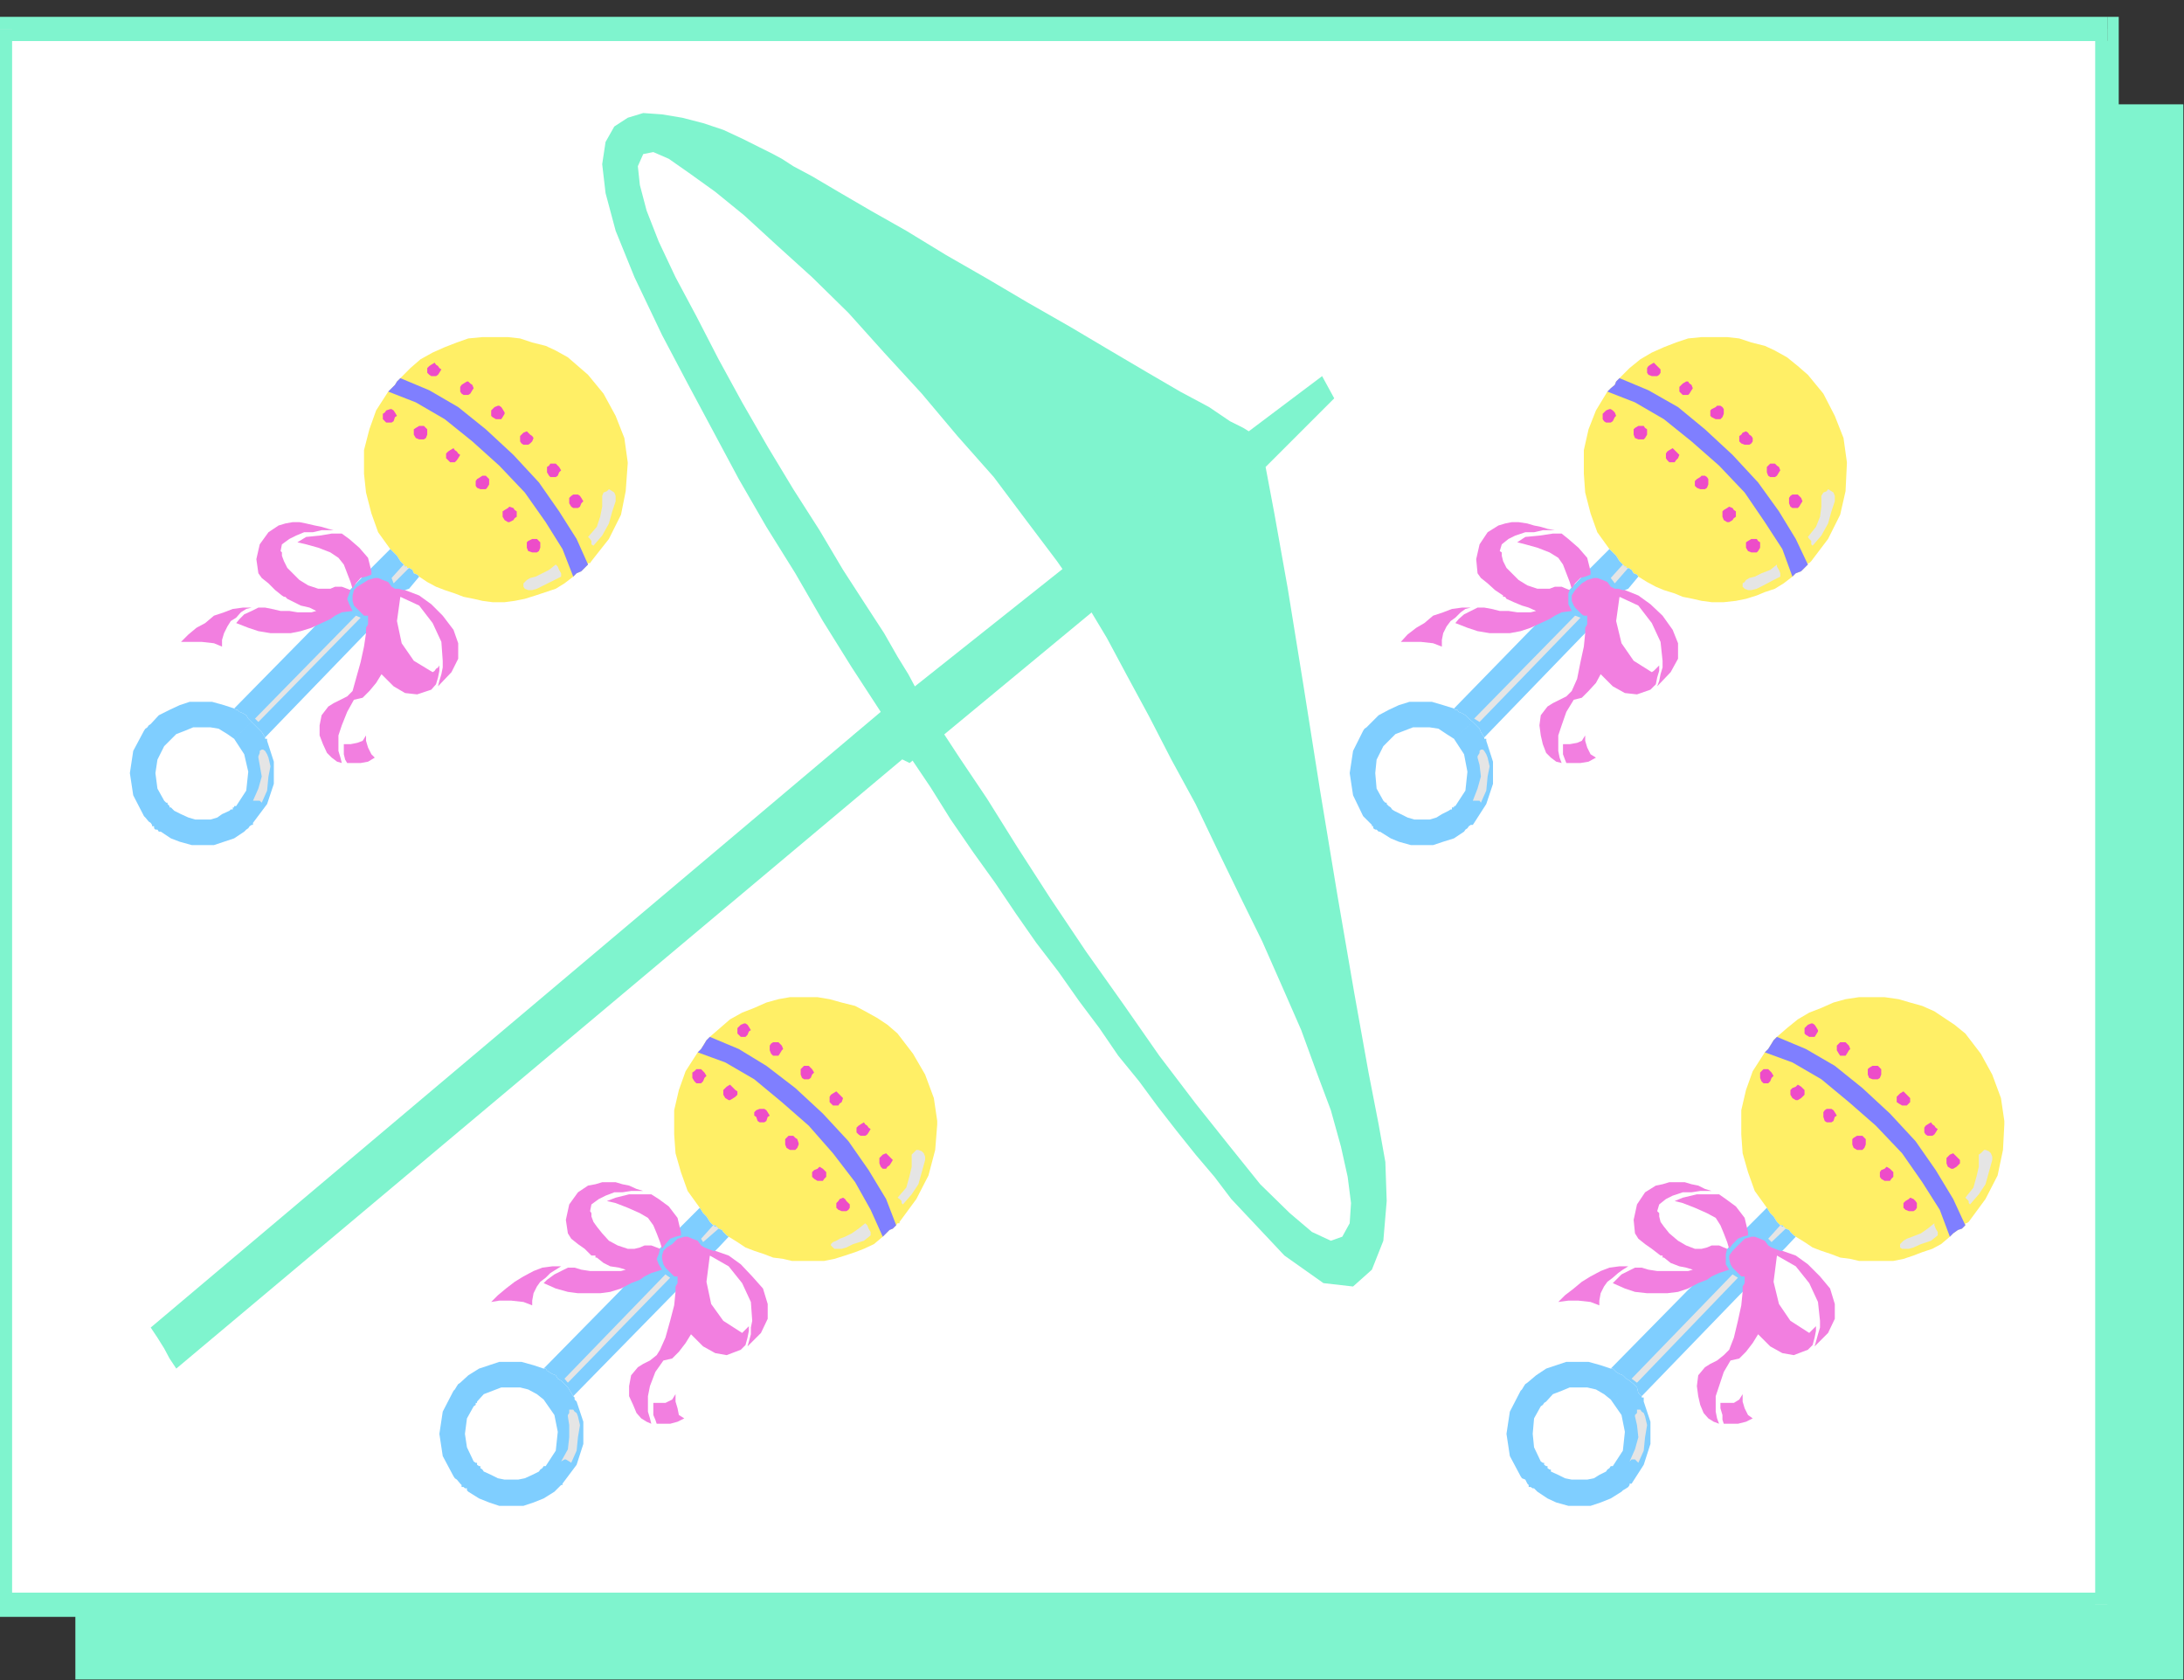 <?xml version="1.0" encoding="UTF-8" standalone="no"?>
<svg
   xmlns:ooo="http://xml.openoffice.org/svg/export"
   xmlns:dc="http://purl.org/dc/elements/1.1/"
   xmlns:cc="http://creativecommons.org/ns#"
   xmlns:rdf="http://www.w3.org/1999/02/22-rdf-syntax-ns#"
   xmlns:svg="http://www.w3.org/2000/svg"
   xmlns="http://www.w3.org/2000/svg"
   xmlns:sodipodi="http://sodipodi.sourceforge.net/DTD/sodipodi-0.dtd"
   xmlns:inkscape="http://www.inkscape.org/namespaces/inkscape"
   version="1.2"
   width="32.46mm"
   height="24.97mm"
   viewBox="0 0 3246 2497"
   preserveAspectRatio="xMidYMid"
   xml:space="preserve"
   id="svg297"
   sodipodi:docname="babyshr.svg"
   style="fill-rule:evenodd;stroke-width:28.222;stroke-linejoin:round"
   inkscape:version="0.92.5 (2060ec1f9f, 2020-04-08)"><rect x="0" y="0" width="3246" height="2497" fill="#333333" stroke="none"/><sodipodi:namedview
   pagecolor="#ffffff"
   bordercolor="#666666"
   borderopacity="1"
   objecttolerance="10"
   gridtolerance="10"
   guidetolerance="10"
   inkscape:pageopacity="0"
   inkscape:pageshadow="2"
   inkscape:window-width="664"
   inkscape:window-height="487"
   id="namedview299"
   showgrid="false"
   inkscape:zoom="0.2102413"
   inkscape:cx="61.341733"
   inkscape:cy="47.168502"
   inkscape:window-x="0"
   inkscape:window-y="0"
   inkscape:window-maximized="0"
   inkscape:current-layer="svg297" />
 <defs
   class="ClipPathGroup"
   id="defs8">
  <clipPath
   id="presentation_clip_path"
   clipPathUnits="userSpaceOnUse">
   <rect
   x="0"
   y="0"
   width="21000"
   height="29700"
   id="rect2" />
  </clipPath>
  <clipPath
   id="presentation_clip_path_shrink"
   clipPathUnits="userSpaceOnUse">
   <rect
   x="21"
   y="29"
   width="20958"
   height="29641"
   id="rect5" />
  </clipPath>
 </defs>
 <defs
   class="TextShapeIndex"
   id="defs12">
  <g
   ooo:slide="id1"
   ooo:id-list="id3"
   id="g10" />
 </defs>
 <defs
   class="EmbeddedBulletChars"
   id="defs44">
  <g
   id="bullet-char-template-57356"
   transform="matrix(4.8828125e-4,0,0,-4.8828125e-4,0,0)">
   <path
   d="M 580,1141 1163,571 580,0 -4,571 Z"
   id="path14"
   inkscape:connector-curvature="0" />
  </g>
  <g
   id="bullet-char-template-57354"
   transform="matrix(4.8828125e-4,0,0,-4.8828125e-4,0,0)">
   <path
   d="M 8,1128 H 1137 V 0 H 8 Z"
   id="path17"
   inkscape:connector-curvature="0" />
  </g>
  <g
   id="bullet-char-template-10146"
   transform="matrix(4.8828125e-4,0,0,-4.8828125e-4,0,0)">
   <path
   d="M 174,0 602,739 174,1481 1456,739 Z M 1358,739 309,1346 659,739 Z"
   id="path20"
   inkscape:connector-curvature="0" />
  </g>
  <g
   id="bullet-char-template-10132"
   transform="matrix(4.8828125e-4,0,0,-4.8828125e-4,0,0)">
   <path
   d="M 2015,739 1276,0 H 717 l 543,543 H 174 v 393 h 1086 l -543,545 h 557 z"
   id="path23"
   inkscape:connector-curvature="0" />
  </g>
  <g
   id="bullet-char-template-10007"
   transform="matrix(4.8828125e-4,0,0,-4.8828125e-4,0,0)">
   <path
   d="m 0,-2 c -7,16 -16,29 -25,39 l 381,530 c -94,256 -141,385 -141,387 0,25 13,38 40,38 9,0 21,-2 34,-5 21,4 42,12 65,25 l 27,-13 111,-251 280,301 64,-25 24,25 c 21,-10 41,-24 62,-43 C 886,937 835,863 770,784 769,783 710,716 594,584 L 774,223 c 0,-27 -21,-55 -63,-84 l 16,-20 C 717,90 699,76 672,76 641,76 570,178 457,381 L 164,-76 c -22,-34 -53,-51 -92,-51 -42,0 -63,17 -64,51 -7,9 -10,24 -10,44 0,9 1,19 2,30 z"
   id="path26"
   inkscape:connector-curvature="0" />
  </g>
  <g
   id="bullet-char-template-10004"
   transform="matrix(4.8828125e-4,0,0,-4.8828125e-4,0,0)">
   <path
   d="M 285,-33 C 182,-33 111,30 74,156 52,228 41,333 41,471 c 0,78 14,145 41,201 34,71 87,106 158,106 53,0 88,-31 106,-94 l 23,-176 c 8,-64 28,-97 59,-98 l 735,706 c 11,11 33,17 66,17 42,0 63,-15 63,-46 V 965 c 0,-36 -10,-64 -30,-84 L 442,47 C 390,-6 338,-33 285,-33 Z"
   id="path29"
   inkscape:connector-curvature="0" />
  </g>
  <g
   id="bullet-char-template-9679"
   transform="matrix(4.8828125e-4,0,0,-4.8828125e-4,0,0)">
   <path
   d="M 813,0 C 632,0 489,54 383,161 276,268 223,411 223,592 c 0,181 53,324 160,431 106,107 249,161 430,161 179,0 323,-54 432,-161 108,-107 162,-251 162,-431 0,-180 -54,-324 -162,-431 C 1136,54 992,0 813,0 Z"
   id="path32"
   inkscape:connector-curvature="0" />
  </g>
  <g
   id="bullet-char-template-8226"
   transform="matrix(4.8828125e-4,0,0,-4.8828125e-4,0,0)">
   <path
   d="m 346,457 c -73,0 -137,26 -191,78 -54,51 -81,114 -81,188 0,73 27,136 81,188 54,52 118,78 191,78 73,0 134,-26 185,-79 51,-51 77,-114 77,-187 0,-75 -25,-137 -76,-188 -50,-52 -112,-78 -186,-78 z"
   id="path35"
   inkscape:connector-curvature="0" />
  </g>
  <g
   id="bullet-char-template-8211"
   transform="matrix(4.8828125e-4,0,0,-4.8828125e-4,0,0)">
   <path
   d="M -4,459 H 1135 V 606 H -4 Z"
   id="path38"
   inkscape:connector-curvature="0" />
  </g>
  <g
   id="bullet-char-template-61548"
   transform="matrix(4.8828125e-4,0,0,-4.8828125e-4,0,0)">
   <path
   d="m 173,740 c 0,163 58,303 173,419 116,115 255,173 419,173 163,0 302,-58 418,-173 116,-116 174,-256 174,-419 0,-163 -58,-303 -174,-418 C 1067,206 928,148 765,148 601,148 462,206 346,322 231,437 173,577 173,740 Z"
   id="path41"
   inkscape:connector-curvature="0" />
  </g>
 </defs>
 <g
   id="g49"
   transform="translate(-8877,-13601)">
  <g
   id="id2"
   class="Master_Slide">
   <g
   id="bg-id2"
   class="Background" />
   <g
   id="bo-id2"
   class="BackgroundObjects" />
  </g>
 </g>
 <g
   class="SlideGroup"
   id="g295"
   transform="translate(-8877,-13601)">
  <g
   id="g293">
   <g
   id="container-id1">
    <g
   id="id1"
   class="Slide"
   clip-path="url(#presentation_clip_path)">
     <g
   class="Page"
   id="g289">
      <g
   class="Graphic"
   id="g287">
       <g
   id="id3">
        <rect
   class="BoundingBox"
   x="8877"
   y="13601"
   width="3246"
   height="2497"
   id="rect51"
   style="fill:none;stroke:none" />
        <defs
   id="defs56">
         <clipPath
   id="clip_path_1"
   clipPathUnits="userSpaceOnUse">
          <path
   d="m 8877,13601 h 3245 v 2496 H 8877 Z"
   id="path53"
   inkscape:connector-curvature="0" />
         </clipPath>
        </defs>
        <g
   clip-path="url(#clip_path_1)"
   id="g284">
         <path
   d="M 12123,16098 V 13756 H 8989 v 2342 z"
   id="path58"
   inkscape:connector-curvature="0"
   style="fill:#7ff4ce;stroke:none" />
         <path
   d="M 12009,15986 V 13644 H 8877 v 2342 z"
   id="path60"
   inkscape:connector-curvature="0"
   style="fill:#ffffff;stroke:none" />
         <path
   d="m 12009,13662 -18,-18 v 2342 h 35 v -2342 l -17,-18 17,18 v -18 h -17 z"
   id="path62"
   inkscape:connector-curvature="0"
   style="fill:#7ff4ce;stroke:none" />
         <path
   d="m 8895,13644 -18,18 h 3132 v -36 H 8877 l -18,18 18,-18 h -18 v 18 z"
   id="path64"
   inkscape:connector-curvature="0"
   style="fill:#7ff4ce;stroke:none" />
         <path
   d="m 8877,15968 18,18 v -2342 h -36 v 2342 l 18,18 -18,-18 v 18 h 18 z"
   id="path66"
   inkscape:connector-curvature="0"
   style="fill:#7ff4ce;stroke:none" />
         <path
   d="m 11991,15986 18,-18 H 8877 v 36 h 3132 l 17,-18 -17,18 h 17 v -18 z"
   id="path68"
   inkscape:connector-curvature="0"
   style="fill:#7ff4ce;stroke:none" />
         <path
   d="m 9101,15574 10,15 10,16 8,15 10,15 1088,-913 33,49 30,48 33,48 33,46 31,46 30,43 33,43 31,44 30,40 28,41 31,38 28,38 28,36 28,35 28,33 25,33 79,84 58,41 44,5 28,-25 17,-43 5,-59 -2,-58 -10,-56 -15,-77 -21,-117 -25,-145 -26,-157 -25,-158 -23,-142 -20,-112 -13,-69 102,-102 -18,-33 -109,82 -8,-5 -20,-10 -31,-21 -43,-23 -48,-28 -56,-33 -59,-35 -63,-36 -61,-36 -61,-35 -59,-36 -53,-30 -48,-28 -39,-23 -28,-15 -17,-11 -13,-7 -20,-10 -26,-13 -28,-13 -30,-10 -31,-8 -30,-5 -28,-2 -23,7 -20,13 -13,23 -5,33 5,43 15,56 28,69 41,86 38,72 38,71 38,71 41,71 43,69 41,71 43,69 43,66 z"
   id="path70"
   inkscape:connector-curvature="0"
   style="fill:#7ff4ce;stroke:none" />
         <path
   d="m 9833,13830 15,-3 23,10 30,21 39,28 43,35 48,44 53,48 54,53 53,59 56,61 53,63 54,61 48,64 46,61 41,59 33,55 30,56 33,61 33,64 36,66 33,69 33,68 33,67 30,68 28,64 23,63 21,56 15,54 10,45 5,39 -2,30 -11,20 -17,6 -28,-13 -33,-28 -44,-43 -45,-56 -51,-64 -54,-71 -53,-76 -56,-79 -53,-79 -49,-76 -45,-72 -41,-61 -36,-55 -25,-41 -15,-28 -16,-26 -20,-35 -28,-43 -33,-51 -35,-59 -39,-61 -38,-63 -38,-66 -35,-64 -33,-64 -31,-58 -25,-53 -18,-46 -10,-38 -3,-28 z"
   id="path72"
   inkscape:connector-curvature="0"
   style="fill:#ffffff;stroke:none" />
         <path
   d="m 10745,14308 -516,427 -84,-41 575,-457 z"
   id="path74"
   inkscape:connector-curvature="0"
   style="fill:#7ff4ce;stroke:none" />
         <path
   d="m 9914,15165 -18,28 -10,28 -7,30 v 31 2 0 0 3 l 2,28 8,28 10,28 18,25 5,8 5,5 5,8 5,5 h 3 l 2,2 v 0 l 3,3 5,2 2,3 5,5 3,2 13,8 12,8 13,5 15,5 13,5 15,2 13,3 h 15 v 0 h 3 v 0 0 h 15 15 l 15,-3 16,-5 15,-5 13,-5 15,-7 13,-11 5,-5 5,-5 5,-2 5,-5 2,-3 v 0 h 3 v -2 l 25,-34 18,-35 10,-38 3,-38 v -3 0 0 -2 l -5,-34 -13,-35 -18,-31 -23,-30 -15,-13 -15,-10 -18,-10 -15,-8 -20,-5 -18,-5 -18,-3 h -18 -2 v 0 0 h -3 -18 l -17,3 -18,5 -18,8 -18,7 -18,10 -15,13 -15,13 -5,5 -3,5 -5,8 z"
   id="path76"
   inkscape:connector-curvature="0"
   style="fill:#ffef66;stroke:none" />
         <path
   d="m 9711,15653 -5,-3 -3,-5 -5,-2 -5,-3 -3,-2 v 0 l -2,-3 h -3 l -15,-5 -18,-5 h -15 -18 l -15,5 -15,5 -16,10 -12,11 -3,2 -2,3 -3,5 -2,2 -16,31 -5,33 5,33 16,30 2,3 3,2 5,6 2,2 v 3 h 3 v 0 0 l 2,2 h 3 v 3 l 2,2 16,10 15,6 15,5 h 18 18 l 15,-5 15,-6 16,-10 2,-2 3,-3 2,-2 3,-3 h 2 v -2 0 0 l 21,-28 10,-31 v -33 l -10,-30 -3,-3 v -3 0 l -2,-2 -3,-5 -5,-8 -5,-5 -5,-5 -26,28 16,23 5,25 -3,28 -15,23 h -3 v 0 0 0 l -2,3 v 0 l -3,2 -2,3 -10,5 -11,5 -10,2 h -10 -10 l -10,-2 -10,-5 -11,-5 -2,-3 v 0 0 l -3,-2 v 0 -3 h -2 v 0 l -3,-2 v -3 h -2 l -3,-2 -10,-21 -3,-20 3,-23 10,-18 3,-2 v -3 h 2 v -2 l 10,-11 13,-5 13,-5 h 15 13 l 12,3 13,7 10,8 z"
   id="path78"
   inkscape:connector-curvature="0"
   style="fill:#7fceff;stroke:none" />
         <path
   d="m 9932,15467 8,-7 5,-5 15,-16 -3,-2 -5,-5 -2,-3 -5,-2 -3,-3 v 0 l -2,-2 h -3 l -5,-5 -5,-8 -5,-5 -5,-8 -28,28 -5,5 -74,77 -10,12 -115,117 v 0 h 3 l 2,3 v 0 l 3,2 5,3 5,2 3,5 5,3 5,5 5,5 5,8 3,5 v 0 l 147,-150 5,-5 z"
   id="path80"
   inkscape:connector-curvature="0"
   style="fill:#7fceff;stroke:none" />
         <path
   d="m 9932,15142 -5,5 -3,5 -5,8 -5,5 41,15 43,25 41,34 40,35 36,41 33,43 23,41 18,40 5,-5 5,-5 5,-2 5,-5 -15,-39 -26,-43 -30,-43 -38,-41 -41,-38 -43,-33 -41,-25 z"
   id="path82"
   inkscape:connector-curvature="0"
   style="fill:#7f7fff;stroke:none" />
         <path
   d="m 10023,15167 3,3 h 5 3 l 2,-3 3,-5 2,-2 -2,-5 -3,-3 -2,-2 h -3 -5 l -3,2 -2,3 v 5 2 z"
   id="path84"
   inkscape:connector-curvature="0"
   style="fill:#ed4cc9;stroke:none" />
         <path
   d="m 10069,15203 3,2 h 5 2 l 3,-2 2,-5 3,-3 -3,-5 -2,-2 -3,-3 h -2 -5 l -3,3 -2,2 v 5 3 z"
   id="path86"
   inkscape:connector-curvature="0"
   style="fill:#ed4cc9;stroke:none" />
         <path
   d="m 10123,15399 5,2 h 2 5 l 3,-2 2,-3 v -5 l -2,-2 -3,-3 -2,-3 -3,-2 -5,2 -2,3 -3,3 v 2 5 z"
   id="path88"
   inkscape:connector-curvature="0"
   style="fill:#ed4cc9;stroke:none" />
         <path
   d="m 10087,15353 5,3 h 3 5 l 2,-3 3,-3 v -5 -2 l -3,-3 -2,-2 -5,-3 -3,3 -5,2 -3,3 v 2 5 z"
   id="path90"
   inkscape:connector-curvature="0"
   style="fill:#ed4cc9;stroke:none" />
         <path
   d="m 10046,15307 5,3 h 3 5 l 3,-3 2,-5 v -2 l -2,-6 -3,-2 -3,-3 h -2 -5 l -3,3 -2,2 v 6 2 z"
   id="path92"
   inkscape:connector-curvature="0"
   style="fill:#ed4cc9;stroke:none" />
         <path
   d="m 10003,15267 3,2 h 5 2 l 3,-2 2,-6 3,-2 -3,-5 -2,-3 -3,-2 h -5 -2 l -5,2 -3,3 v 5 l 3,2 z"
   id="path94"
   inkscape:connector-curvature="0"
   style="fill:#ed4cc9;stroke:none" />
         <path
   d="m 9955,15233 5,3 h 2 l 5,-3 3,-2 3,-3 v -5 l -3,-2 -3,-3 -2,-2 -3,-3 -5,3 -2,2 -3,3 v 5 2 z"
   id="path96"
   inkscape:connector-curvature="0"
   style="fill:#ed4cc9;stroke:none" />
         <path
   d="m 9909,15208 3,3 h 5 2 l 3,-3 2,-5 3,-3 -3,-5 -2,-2 -3,-3 h -2 -5 l -3,3 -3,2 v 5 3 z"
   id="path98"
   inkscape:connector-curvature="0"
   style="fill:#ed4cc9;stroke:none" />
         <path
   d="m 9975,15139 3,3 h 5 2 l 3,-3 2,-5 3,-2 -3,-5 -2,-3 -3,-2 h -2 l -5,2 -3,3 -2,2 v 3 5 z"
   id="path100"
   inkscape:connector-curvature="0"
   style="fill:#ed4cc9;stroke:none" />
         <path
   d="m 10112,15241 3,3 h 5 3 l 2,-3 3,-2 2,-6 -2,-2 -3,-3 -2,-2 -3,-3 -5,3 -3,2 -2,3 v 2 6 z"
   id="path102"
   inkscape:connector-curvature="0"
   style="fill:#ed4cc9;stroke:none" />
         <path
   d="m 10153,15287 3,2 h 5 2 l 3,-2 2,-3 3,-5 -3,-2 -2,-3 -3,-2 -2,-3 -5,3 -3,2 -3,3 v 2 5 z"
   id="path104"
   inkscape:connector-curvature="0"
   style="fill:#ed4cc9;stroke:none" />
         <path
   d="m 10186,15335 3,3 h 5 l 2,-3 3,-2 2,-3 3,-5 -3,-3 -2,-2 -3,-3 -2,-2 -5,2 -3,3 -2,2 v 6 2 z"
   id="path106"
   inkscape:connector-curvature="0"
   style="fill:#ed4cc9;stroke:none" />
         <path
   d="m 10219,15391 13,-15 10,-15 5,-18 5,-18 v -5 l -2,-5 -3,-3 -5,-2 h -3 l -5,5 -2,2 v 5 13 l -3,13 -5,18 -13,15 3,2 3,3 v 3 z"
   id="path108"
   inkscape:connector-curvature="0"
   style="fill:#e5e5e5;stroke:none" />
         <path
   d="m 10171,15437 -10,8 -16,5 -10,5 -7,2 h -5 -6 l -2,-2 -3,-3 v -2 l 3,-3 5,-2 5,-3 8,-3 10,-5 10,-7 10,-8 3,3 2,5 3,5 z"
   id="path110"
   inkscape:connector-curvature="0"
   style="fill:#e5e5e5;stroke:none" />
         <path
   d="m 9726,15775 8,-18 2,-20 3,-18 -3,-13 -2,-5 -3,-2 -2,-3 h -3 -3 v 5 l -2,3 v 2 l 2,13 v 18 l -2,18 -10,18 5,-3 h 2 l 5,3 z"
   id="path112"
   inkscape:connector-curvature="0"
   style="fill:#e5e5e5;stroke:none" />
         <path
   d="m 9873,15500 -152,156 -5,-6 150,-155 z"
   id="path114"
   inkscape:connector-curvature="0"
   style="fill:#e5e5e5;stroke:none" />
         <path
   d="m 9922,15447 23,-20 -3,-3 v 0 h -2 l -3,-2 -18,20 z"
   id="path116"
   inkscape:connector-curvature="0"
   style="fill:#e5e5e5;stroke:none" />
         <path
   d="m 9845,15376 h -15 -18 l -20,5 -13,5 13,3 18,7 18,8 12,7 8,11 5,12 5,13 3,10 5,-7 7,-8 8,-3 8,-2 v -3 0 -2 0 l -5,-21 -13,-17 -15,-11 z"
   id="path118"
   inkscape:connector-curvature="0"
   style="fill:#f27fe0;stroke:none" />
         <path
   d="m 9680,15506 8,-6 7,-7 8,-5 8,-5 h -13 l -15,2 -13,5 -15,8 -13,8 -13,10 -12,10 -10,10 12,-2 h 18 l 18,2 13,5 v -7 l 2,-11 5,-10 z"
   id="path120"
   inkscape:connector-curvature="0"
   style="fill:#f27fe0;stroke:none" />
         <path
   d="m 9853,15717 h 10 10 l 11,-3 10,-5 -8,-5 -2,-10 -3,-10 v -11 l -5,8 -10,5 h -10 -8 v 8 10 l 3,7 z"
   id="path122"
   inkscape:connector-curvature="0"
   style="fill:#f27fe0;stroke:none" />
         <path
   d="m 9881,15521 -2,20 -6,23 -7,25 -8,18 -5,8 -10,8 -10,5 -8,5 -10,12 -3,16 v 15 l 6,13 5,12 7,8 8,5 7,3 -2,-8 -3,-10 v -8 -7 -8 l 3,-15 8,-21 12,-17 13,-3 10,-10 10,-13 8,-13 18,18 18,10 17,3 21,-8 7,-7 3,-11 2,-10 v -7 l -2,2 -3,3 -2,2 -3,3 -28,-18 -18,-25 -7,-33 5,-39 28,16 20,25 13,28 2,28 -2,10 v 10 l -3,11 -2,7 20,-20 10,-21 v -22 l -7,-23 -16,-18 -17,-18 -18,-13 -20,-7 h -3 l -8,-3 -5,-2 -5,-3 -5,-7 -8,-3 -7,-3 h -5 l -10,3 -8,8 -8,5 -5,5 -2,7 v 5 l 2,8 3,5 5,5 5,5 3,3 h 5 v 2 8 l -3,5 z"
   id="path124"
   inkscape:connector-curvature="0"
   style="fill:#f27fe0;stroke:none" />
         <path
   d="m 9858,15457 -2,8 -3,7 3,8 5,8 -16,5 -10,5 -7,5 -13,5 -15,8 -16,5 -15,2 h -15 -18 l -15,-2 -18,-5 -18,-8 5,-5 11,-8 10,-5 10,-5 h 10 l 10,3 13,2 h 13 12 11 10 l 7,-2 -10,-3 -13,-2 -10,-5 -10,-8 h -2 v -3 h -3 -3 l -10,-10 -10,-7 -10,-8 -5,-8 -3,-20 5,-23 13,-18 15,-10 11,-2 10,-3 h 10 10 l 10,3 10,2 11,5 10,3 h -8 -10 l -13,2 h -12 l -13,5 -10,5 -11,8 -2,10 2,3 v 0 2 3 l 3,8 5,7 8,10 10,11 13,7 15,5 h 10 l 8,-2 7,-3 h 10 l 8,3 z"
   id="path126"
   inkscape:connector-curvature="0"
   style="fill:#f27fe0;stroke:none" />
         <path
   d="m 9454,14183 -18,28 -10,28 -8,31 v 33 0 0 2 0 l 3,28 8,31 10,28 18,25 5,5 5,5 5,8 5,5 2,3 h 3 v 2 h 3 l 5,3 2,5 5,2 3,3 12,8 13,7 13,5 15,5 13,5 15,3 13,3 15,2 v 0 h 3 v 0 0 h 15 l 15,-2 15,-3 16,-5 15,-5 15,-5 13,-8 13,-10 5,-5 7,-3 5,-5 5,-5 v -2 h 3 v 0 l 2,-3 26,-33 18,-36 7,-35 3,-41 v 0 -2 0 0 l -5,-36 -13,-33 -18,-33 -23,-28 -15,-13 -15,-13 -18,-10 -15,-7 -20,-5 -18,-6 -18,-2 h -18 v 0 0 h -2 v 0 h -18 l -21,2 -17,6 -18,7 -18,8 -18,10 -15,13 -15,15 -5,5 -3,5 -5,5 z"
   id="path128"
   inkscape:connector-curvature="0"
   style="fill:#ffef66;stroke:none" />
         <path
   d="m 9251,14674 -5,-5 -3,-5 -5,-3 -5,-2 -3,-3 v 0 h -2 l -3,-2 -15,-5 -18,-5 h -15 -18 l -15,5 -15,7 -16,8 -12,13 -3,2 -2,3 -3,2 -2,3 -16,30 -5,33 5,33 16,31 2,2 5,6 3,2 2,3 v 2 h 3 v 0 3 l 2,2 h 3 l 2,3 h 3 l 15,10 13,5 18,5 h 15 18 l 15,-5 15,-5 15,-10 3,-3 3,-2 2,-3 3,-2 h 2 v 0 0 -3 l 21,-28 10,-30 v -33 l -10,-31 v -3 0 h -3 v -2 l -5,-8 -5,-5 -5,-5 -5,-5 -26,25 15,23 6,26 -3,28 -15,23 h -3 v 0 0 2 h -2 v 3 h -3 l -2,2 -11,5 -7,5 -10,3 h -13 -10 l -10,-3 -11,-5 -10,-5 v 0 l -2,-2 v 0 l -3,-3 v 0 0 h -2 v -2 l -3,-3 v -2 h -2 l -3,-3 -10,-18 -3,-23 3,-20 10,-20 3,-3 2,-2 v 0 l 3,-3 10,-10 13,-5 12,-5 h 13 13 l 12,2 13,8 10,7 z"
   id="path130"
   inkscape:connector-curvature="0"
   style="fill:#7fceff;stroke:none" />
         <path
   d="m 9472,14488 7,-10 6,-2 15,-18 -3,-3 -5,-2 -2,-5 -5,-3 h -3 v -2 h -3 l -2,-3 -5,-5 -5,-8 -5,-5 -5,-5 -28,28 -5,5 -72,74 -12,13 -115,117 v 0 l 3,2 h 2 v 0 l 3,3 5,2 5,3 3,5 5,5 5,5 5,5 5,5 5,8 v 0 l 145,-150 5,-5 z"
   id="path132"
   inkscape:connector-curvature="0"
   style="fill:#7fceff;stroke:none" />
         <path
   d="m 9472,14163 -5,5 -3,5 -5,5 -5,5 41,16 43,25 41,33 40,36 38,40 31,44 25,40 16,41 5,-5 7,-3 5,-5 5,-5 -17,-38 -26,-41 -30,-43 -38,-41 -41,-38 -41,-33 -43,-25 z"
   id="path134"
   inkscape:connector-curvature="0"
   style="fill:#7f7fff;stroke:none" />
         <path
   d="m 9563,14186 3,2 h 5 2 l 3,-2 3,-5 2,-3 -2,-5 -3,-2 -3,-3 h -2 l -5,3 -3,2 -2,3 v 2 5 z"
   id="path136"
   inkscape:connector-curvature="0"
   style="fill:#ed4cc9;stroke:none" />
         <path
   d="m 9609,14221 5,3 h 3 5 l 2,-3 3,-5 v -2 l -3,-5 -2,-3 -3,-2 h -2 l -5,2 -3,3 -2,2 v 3 5 z"
   id="path138"
   inkscape:connector-curvature="0"
   style="fill:#ed4cc9;stroke:none" />
         <path
   d="m 9662,14420 6,2 h 2 5 l 3,-2 2,-5 v -3 -5 l -2,-2 -3,-3 h -5 -2 l -6,3 -2,2 v 5 3 z"
   id="path140"
   inkscape:connector-curvature="0"
   style="fill:#ed4cc9;stroke:none" />
         <path
   d="m 9627,14374 5,3 h 2 l 6,-3 2,-3 3,-2 v -5 -3 l -3,-2 -2,-3 -6,-2 -2,2 -5,3 -3,2 v 5 3 z"
   id="path142"
   inkscape:connector-curvature="0"
   style="fill:#ed4cc9;stroke:none" />
         <path
   d="m 9586,14326 5,2 h 3 5 l 2,-2 3,-5 v -3 -5 l -3,-3 -2,-2 h -5 l -3,2 -5,3 -2,3 v 2 5 z"
   id="path144"
   inkscape:connector-curvature="0"
   style="fill:#ed4cc9;stroke:none" />
         <path
   d="m 9543,14285 3,3 h 5 2 l 3,-3 2,-3 3,-5 -3,-2 -2,-3 -3,-2 -2,-3 -5,3 -3,2 -3,3 v 2 5 z"
   id="path146"
   inkscape:connector-curvature="0"
   style="fill:#ed4cc9;stroke:none" />
         <path
   d="m 9495,14252 5,2 h 2 5 l 3,-2 2,-5 v -3 -5 l -2,-2 -3,-3 h -5 -2 l -5,3 -3,2 v 5 3 z"
   id="path148"
   inkscape:connector-curvature="0"
   style="fill:#ed4cc9;stroke:none" />
         <path
   d="m 9449,14227 2,2 h 6 2 l 3,-2 2,-6 3,-2 -3,-5 -2,-3 -3,-2 h -2 l -6,2 -2,3 -3,2 v 3 5 z"
   id="path150"
   inkscape:connector-curvature="0"
   style="fill:#ed4cc9;stroke:none" />
         <path
   d="m 9515,14158 3,2 h 5 2 l 3,-2 2,-3 3,-5 -3,-2 -2,-3 -3,-2 -2,-3 -5,3 -3,2 -3,3 v 2 5 z"
   id="path152"
   inkscape:connector-curvature="0"
   style="fill:#ed4cc9;stroke:none" />
         <path
   d="m 9652,14260 3,2 h 5 2 l 3,-2 3,-3 2,-5 -2,-3 -3,-2 -3,-3 -2,-2 -5,2 -3,3 -2,2 v 3 5 z"
   id="path154"
   inkscape:connector-curvature="0"
   style="fill:#ed4cc9;stroke:none" />
         <path
   d="m 9693,14308 2,2 h 6 2 l 3,-2 2,-5 3,-3 -3,-5 -2,-2 -3,-3 h -2 -6 l -2,3 -3,2 v 5 3 z"
   id="path156"
   inkscape:connector-curvature="0"
   style="fill:#ed4cc9;stroke:none" />
         <path
   d="m 9726,14354 3,2 h 5 2 l 3,-2 2,-5 3,-3 -3,-5 -2,-3 -3,-2 h -2 -5 l -3,2 -3,3 v 5 3 z"
   id="path158"
   inkscape:connector-curvature="0"
   style="fill:#ed4cc9;stroke:none" />
         <path
   d="m 9759,14412 13,-15 10,-18 5,-18 5,-15 v -8 l -2,-5 -3,-2 -5,-3 -3,3 -5,2 -2,5 v 5 11 l -3,15 -5,15 -13,15 3,3 2,3 v 5 z"
   id="path160"
   inkscape:connector-curvature="0"
   style="fill:#e5e5e5;stroke:none" />
         <path
   d="m 9711,14458 -10,5 -16,8 -10,5 -7,2 h -6 l -5,-2 -2,-3 v -2 -3 l 2,-2 3,-3 5,-3 8,-2 10,-5 10,-5 10,-8 3,3 2,5 3,5 z"
   id="path162"
   inkscape:connector-curvature="0"
   style="fill:#e5e5e5;stroke:none" />
         <path
   d="m 9266,14794 8,-18 2,-21 3,-15 -3,-13 -2,-5 -3,-5 -3,-2 h -2 l -3,2 v 3 l -2,5 v 2 l 2,11 3,17 -5,18 -8,18 h 3 5 2 z"
   id="path164"
   inkscape:connector-curvature="0"
   style="fill:#e5e5e5;stroke:none" />
         <path
   d="m 9413,14519 -152,155 -5,-5 150,-153 z"
   id="path166"
   inkscape:connector-curvature="0"
   style="fill:#e5e5e5;stroke:none" />
         <path
   d="m 9462,14468 23,-23 h -3 v -2 h -3 l -2,-3 -18,20 z"
   id="path168"
   inkscape:connector-curvature="0"
   style="fill:#e5e5e5;stroke:none" />
         <path
   d="m 9385,14394 h -15 l -18,3 -20,2 -13,8 13,3 18,5 18,7 12,8 8,10 5,13 5,13 3,10 5,-8 7,-8 8,-2 8,-3 v -2 0 0 -3 l -5,-20 -13,-15 -15,-13 z"
   id="path170"
   inkscape:connector-curvature="0"
   style="fill:#f27fe0;stroke:none" />
         <path
   d="m 9220,14524 8,-5 7,-8 8,-5 8,-2 h -13 l -15,2 -13,5 -15,5 -13,11 -13,7 -12,10 -11,11 h 13 18 l 18,2 12,5 v -10 l 3,-10 5,-10 z"
   id="path172"
   inkscape:connector-curvature="0"
   style="fill:#f27fe0;stroke:none" />
         <path
   d="m 9393,14735 h 10 10 l 11,-2 10,-6 -5,-5 -5,-10 -3,-10 v -8 l -5,8 -8,3 -10,2 h -10 v 5 10 l 2,8 z"
   id="path174"
   inkscape:connector-curvature="0"
   style="fill:#f27fe0;stroke:none" />
         <path
   d="m 9421,14542 -3,20 -5,23 -7,25 -5,18 -8,8 -10,5 -10,5 -8,5 -10,13 -3,15 v 15 l 5,13 6,13 7,7 8,6 7,2 -2,-8 -3,-10 v -7 -5 -11 l 5,-15 8,-20 10,-18 13,-3 10,-10 10,-12 8,-13 18,18 17,10 18,2 21,-7 7,-8 3,-10 2,-10 v -8 l -2,3 -3,2 -2,3 -3,2 -28,-17 -18,-26 -7,-33 5,-36 28,13 20,26 13,28 2,28 v 10 l -2,10 -3,10 -2,8 20,-21 10,-20 v -23 l -7,-20 -16,-21 -17,-17 -18,-13 -21,-8 h -2 l -8,-2 h -5 l -5,-3 -5,-7 -8,-3 -7,-3 h -5 l -10,3 -8,5 -8,5 -5,5 -2,8 v 8 l 2,7 3,3 5,5 5,5 2,2 h 6 v 5 8 l -3,5 z"
   id="path176"
   inkscape:connector-curvature="0"
   style="fill:#f27fe0;stroke:none" />
         <path
   d="m 9398,14478 -2,5 -3,8 3,8 5,10 -16,2 -10,5 -7,5 -13,6 -15,7 -16,5 -15,3 h -15 -15 l -18,-3 -15,-5 -18,-7 5,-6 7,-7 11,-5 10,-5 h 10 l 10,2 13,3 h 13 l 12,2 h 10 11 l 7,-2 -10,-5 -13,-3 -10,-5 -10,-5 -3,-3 v 0 h -2 l -3,-2 -10,-8 -10,-10 -10,-8 -5,-7 -3,-21 5,-22 13,-18 15,-10 10,-3 11,-2 h 10 l 10,2 13,3 10,2 10,3 8,2 h -8 -10 l -13,3 h -13 l -12,5 -10,5 -11,8 -2,10 2,2 v 0 3 2 l 3,8 5,10 8,8 10,10 13,8 15,5 h 10 8 l 7,-3 h 10 l 8,3 z"
   id="path178"
   inkscape:connector-curvature="0"
   style="fill:#f27fe0;stroke:none" />
         <path
   d="m 11500,15165 -18,28 -10,28 -7,30 v 31 2 0 0 3 l 2,28 8,28 10,28 18,25 5,8 5,5 5,8 5,5 h 3 l 2,2 v 0 l 3,3 5,2 2,3 5,5 3,2 13,8 12,8 13,5 15,5 13,5 15,2 13,3 h 15 v 0 h 3 v 0 0 h 15 18 l 15,-3 15,-5 13,-5 15,-5 13,-7 13,-11 5,-5 7,-5 6,-2 5,-5 v -3 h 2 v 0 l 3,-2 25,-34 18,-35 8,-38 2,-38 v -3 0 0 -2 l -5,-34 -13,-35 -17,-31 -23,-30 -16,-13 -15,-10 -15,-10 -18,-8 -18,-5 -17,-5 -21,-3 h -18 v 0 0 h -2 v 0 h -18 l -20,3 -18,5 -18,8 -18,7 -17,10 -16,13 -15,13 -5,5 -3,5 -5,8 z"
   id="path180"
   inkscape:connector-curvature="0"
   style="fill:#ffef66;stroke:none" />
         <path
   d="m 11299,15653 -5,-3 -5,-5 -5,-2 -5,-3 -2,-2 v 0 l -3,-3 h -3 l -15,-5 -18,-5 h -15 -18 l -15,5 -15,5 -15,10 -13,11 -3,2 -2,3 -3,5 -2,2 -16,31 -5,33 5,33 16,30 2,3 5,2 3,6 2,2 v 3 h 3 v 0 0 l 3,2 h 2 l 3,3 2,2 15,10 13,6 18,5 h 15 18 l 15,-5 15,-6 16,-10 2,-2 5,-3 3,-2 2,-3 v 0 -2 0 h 3 l 18,-28 10,-31 v -33 l -10,-30 v -3 -3 h -3 v -2 l -5,-5 -2,-8 -5,-5 -6,-5 -28,28 16,23 5,25 -3,28 -15,23 h -3 v 0 0 0 l -2,3 v 0 l -3,2 -2,3 -10,5 -8,5 -10,2 h -13 -10 l -10,-2 -10,-5 -11,-5 v -3 h -2 v 0 l -3,-2 v 0 -3 0 h -2 l -3,-2 v -3 h -2 l -3,-2 -10,-21 -2,-20 2,-23 10,-18 3,-2 2,-3 v 0 l 3,-2 10,-11 13,-5 12,-5 h 13 13 l 13,3 12,7 10,8 z"
   id="path182"
   inkscape:connector-curvature="0"
   style="fill:#7fceff;stroke:none" />
         <path
   d="m 11518,15467 8,-7 5,-5 15,-16 -3,-2 -5,-5 -2,-3 -5,-2 -3,-3 v 0 l -2,-2 h -3 l -5,-5 -5,-8 -5,-5 -5,-8 -28,28 -5,5 -71,77 -13,12 -115,117 v 0 h 3 l 3,3 v 0 l 2,2 5,3 5,2 5,5 5,3 6,5 5,5 2,8 5,5 v 0 l 145,-150 5,-5 z"
   id="path184"
   inkscape:connector-curvature="0"
   style="fill:#7fceff;stroke:none" />
         <path
   d="m 11518,15142 -5,5 -3,5 -5,8 -5,5 41,15 43,25 41,34 40,35 39,41 30,43 26,41 15,40 5,-5 7,-5 6,-2 5,-5 -18,-39 -26,-43 -30,-43 -38,-41 -41,-38 -41,-33 -43,-25 z"
   id="path186"
   inkscape:connector-curvature="0"
   style="fill:#7f7fff;stroke:none" />
         <path
   d="m 11610,15167 2,3 h 5 3 l 2,-3 3,-5 2,-2 -2,-5 -3,-3 -2,-2 h -3 -5 l -2,2 -3,3 v 5 2 z"
   id="path188"
   inkscape:connector-curvature="0"
   style="fill:#ed4cc9;stroke:none" />
         <path
   d="m 11655,15203 5,2 h 3 5 l 3,-2 2,-5 v -3 -5 l -2,-2 -3,-3 h -5 -3 l -5,3 -2,2 v 5 3 z"
   id="path190"
   inkscape:connector-curvature="0"
   style="fill:#ed4cc9;stroke:none" />
         <path
   d="m 11709,15399 5,2 h 2 5 l 3,-2 2,-3 v -5 -2 l -2,-3 -3,-3 -5,-2 -2,2 -5,3 -3,3 v 2 5 z"
   id="path192"
   inkscape:connector-curvature="0"
   style="fill:#ed4cc9;stroke:none" />
         <path
   d="m 11673,15353 5,3 h 3 5 l 2,-3 3,-3 v -5 -2 l -3,-3 -2,-2 -5,-3 -3,3 -5,2 -2,3 v 2 5 z"
   id="path194"
   inkscape:connector-curvature="0"
   style="fill:#ed4cc9;stroke:none" />
         <path
   d="m 11632,15307 5,3 h 3 5 l 3,-3 2,-5 v -2 -6 l -2,-2 -3,-3 h -5 -3 l -5,3 -2,2 v 6 2 z"
   id="path196"
   inkscape:connector-curvature="0"
   style="fill:#ed4cc9;stroke:none" />
         <path
   d="m 11589,15267 3,2 h 5 2 l 3,-2 2,-6 3,-2 -3,-5 -2,-3 -3,-2 h -2 -5 l -3,2 -2,3 v 5 2 z"
   id="path198"
   inkscape:connector-curvature="0"
   style="fill:#ed4cc9;stroke:none" />
         <path
   d="m 11541,15233 5,3 h 3 l 5,-3 2,-2 3,-3 v -5 -2 l -3,-3 -2,-2 -5,-3 -3,3 -5,2 -3,3 v 5 2 z"
   id="path200"
   inkscape:connector-curvature="0"
   style="fill:#ed4cc9;stroke:none" />
         <path
   d="m 11495,15208 3,3 h 5 2 l 3,-3 2,-5 3,-3 -3,-5 -2,-2 -3,-3 h -2 -5 l -3,3 -2,2 v 5 3 z"
   id="path202"
   inkscape:connector-curvature="0"
   style="fill:#ed4cc9;stroke:none" />
         <path
   d="m 11561,15139 5,3 h 3 5 l 2,-3 3,-5 v -2 l -3,-5 -2,-3 -3,-2 h -2 l -5,2 -3,3 -2,2 v 3 5 z"
   id="path204"
   inkscape:connector-curvature="0"
   style="fill:#ed4cc9;stroke:none" />
         <path
   d="m 11699,15241 5,3 h 2 5 l 3,-3 2,-2 v -6 l -2,-2 -3,-3 -2,-2 -3,-3 -5,3 -2,2 -3,3 v 2 6 z"
   id="path206"
   inkscape:connector-curvature="0"
   style="fill:#ed4cc9;stroke:none" />
         <path
   d="m 11739,15287 3,2 h 5 2 l 3,-2 2,-3 3,-5 -3,-2 -2,-3 -3,-2 -2,-3 -5,3 -3,2 -2,3 v 2 5 z"
   id="path208"
   inkscape:connector-curvature="0"
   style="fill:#ed4cc9;stroke:none" />
         <path
   d="m 11772,15335 5,3 h 3 l 5,-3 2,-2 3,-3 v -5 l -3,-3 -2,-2 -3,-3 -2,-2 -5,2 -3,3 -2,2 v 6 2 z"
   id="path210"
   inkscape:connector-curvature="0"
   style="fill:#ed4cc9;stroke:none" />
         <path
   d="m 11805,15391 13,-15 10,-15 5,-18 5,-18 v -5 l -2,-5 -3,-3 -5,-2 h -2 l -5,5 -3,2 v 5 13 l -3,13 -5,18 -12,15 2,2 3,3 v 3 z"
   id="path212"
   inkscape:connector-curvature="0"
   style="fill:#e5e5e5;stroke:none" />
         <path
   d="m 11757,15437 -10,8 -15,5 -11,5 -7,2 h -5 -5 l -3,-2 v -3 -2 l 3,-3 2,-2 5,-3 8,-3 13,-5 10,-7 10,-8 v 3 l 2,5 3,5 z"
   id="path214"
   inkscape:connector-curvature="0"
   style="fill:#e5e5e5;stroke:none" />
         <path
   d="m 11312,15775 8,-18 2,-20 3,-18 -3,-13 -2,-5 -3,-2 -2,-3 h -3 -2 v 5 l -3,3 v 2 l 3,13 2,18 -5,18 -8,18 3,-3 h 5 l 3,3 z"
   id="path216"
   inkscape:connector-curvature="0"
   style="fill:#e5e5e5;stroke:none" />
         <path
   d="m 11460,15500 -150,156 -8,-6 150,-155 z"
   id="path218"
   inkscape:connector-curvature="0"
   style="fill:#e5e5e5;stroke:none" />
         <path
   d="m 11510,15447 21,-20 -3,-3 v 0 h -2 l -3,-2 -18,20 z"
   id="path220"
   inkscape:connector-curvature="0"
   style="fill:#e5e5e5;stroke:none" />
         <path
   d="m 11432,15376 h -13 -20 l -21,5 -12,5 12,3 18,7 18,8 13,7 7,11 5,12 5,13 3,10 5,-7 8,-8 7,-3 8,-2 v -3 0 -2 0 l -5,-21 -13,-17 -15,-11 z"
   id="path222"
   inkscape:connector-curvature="0"
   style="fill:#f27fe0;stroke:none" />
         <path
   d="m 11266,15506 8,-6 8,-7 7,-5 8,-5 h -13 l -15,2 -13,5 -15,8 -13,8 -12,10 -13,10 -10,10 15,-2 h 15 l 18,2 13,5 v -7 l 2,-11 5,-10 z"
   id="path224"
   inkscape:connector-curvature="0"
   style="fill:#f27fe0;stroke:none" />
         <path
   d="m 11439,15717 h 10 11 l 12,-3 10,-5 -7,-5 -5,-10 -3,-10 v -11 l -5,8 -8,5 h -10 -10 v 8 l 3,10 v 7 z"
   id="path226"
   inkscape:connector-curvature="0"
   style="fill:#f27fe0;stroke:none" />
         <path
   d="m 11467,15521 -2,20 -5,23 -6,25 -7,18 -8,8 -10,8 -10,5 -8,5 -10,12 -2,16 2,15 3,13 5,12 7,8 8,5 8,3 -3,-8 -2,-10 v -8 -7 -8 l 5,-15 7,-21 10,-17 13,-3 10,-10 10,-13 8,-13 18,18 18,10 17,3 21,-8 7,-7 3,-11 2,-10 v -7 l -2,2 -3,3 -2,2 -3,3 -28,-18 -17,-25 -8,-33 5,-39 28,16 20,25 13,28 3,28 v 10 l -3,10 -3,11 -2,7 20,-20 10,-21 v -22 l -7,-23 -15,-18 -18,-18 -18,-13 -20,-7 h -3 l -8,-3 -5,-2 -5,-3 -5,-7 -7,-3 -8,-3 h -5 l -10,3 -8,8 -5,5 -5,5 -5,7 v 5 l 2,8 3,5 5,5 5,5 3,3 h 5 v 2 8 l -3,5 z"
   id="path228"
   inkscape:connector-curvature="0"
   style="fill:#f27fe0;stroke:none" />
         <path
   d="m 11444,15457 -2,8 v 7 8 l 5,8 -15,5 -11,5 -7,5 -13,5 -15,8 -15,5 -16,2 h -15 -15 l -18,-2 -15,-5 -18,-8 5,-5 8,-8 10,-5 10,-5 h 10 l 10,3 13,2 h 13 13 10 10 l 7,-2 -10,-3 -10,-2 -13,-5 -10,-8 h -2 v -3 h -3 v 0 l -13,-10 -10,-7 -10,-8 -5,-8 -2,-20 5,-23 12,-18 16,-10 10,-2 10,-3 h 10 13 l 10,3 10,2 10,5 10,3 h -7 -10 l -13,2 h -13 l -15,5 -10,5 -10,8 -3,10 3,3 v 0 2 3 l 2,8 5,7 8,10 13,11 12,7 13,5 h 10 l 8,-2 7,-3 h 11 l 7,3 z"
   id="path230"
   inkscape:connector-curvature="0"
   style="fill:#f27fe0;stroke:none" />
         <path
   d="m 11266,14183 -17,28 -11,28 -7,31 v 33 0 0 2 0 l 2,28 8,31 10,28 18,25 5,5 5,5 5,8 5,5 3,3 h 2 v 2 h 3 l 5,3 3,5 5,2 2,3 13,8 13,7 12,5 16,5 12,5 15,3 13,3 15,2 v 0 h 3 v 0 0 h 15 l 18,-2 15,-3 16,-5 12,-5 15,-5 13,-8 13,-10 5,-5 8,-3 5,-5 5,-5 v -2 h 2 v 0 l 3,-3 25,-33 18,-36 8,-35 2,-41 v 0 -2 0 0 l -5,-36 -13,-33 -17,-33 -23,-28 -15,-13 -16,-13 -18,-10 -15,-7 -20,-5 -18,-6 -18,-2 h -17 v 0 0 h -3 v 0 h -18 l -20,2 -18,6 -18,7 -18,8 -17,10 -16,13 -15,15 -5,5 -2,5 -6,5 z"
   id="path232"
   inkscape:connector-curvature="0"
   style="fill:#ffef66;stroke:none" />
         <path
   d="m 11066,14674 -6,-5 -5,-5 -5,-3 -5,-2 -2,-3 v 0 h -3 l -2,-2 -16,-5 -17,-5 h -16 -17 l -16,5 -15,7 -15,8 -13,13 -2,2 -3,3 -3,2 -2,3 -15,30 -5,33 5,33 15,31 2,2 6,6 2,2 3,3 v 2 h 2 v 0 3 l 3,2 h 2 l 3,3 h 2 l 16,10 12,5 18,5 h 15 18 l 15,-5 16,-5 15,-10 2,-3 3,-2 2,-3 3,-2 h 3 v 0 0 l 2,-3 18,-28 10,-30 v -33 l -10,-31 v -3 0 h -3 v -2 l -5,-8 -2,-5 -5,-5 -5,-5 -28,25 15,23 5,26 -3,28 -15,23 h -2 v 0 0 2 h -3 v 3 h -2 l -3,2 -10,5 -8,5 -10,3 h -13 -10 l -10,-3 -10,-5 -10,-5 v 0 l -3,-2 v 0 l -2,-3 v 0 0 0 l -3,-2 -3,-3 v -2 h -2 l -3,-3 -10,-18 -2,-23 2,-20 10,-20 3,-3 2,-2 v 0 l 3,-3 10,-10 13,-5 13,-5 h 12 13 l 13,2 12,8 11,7 z"
   id="path234"
   inkscape:connector-curvature="0"
   style="fill:#7fceff;stroke:none" />
         <path
   d="m 11284,14488 8,-10 5,-2 15,-18 -2,-3 -5,-2 -3,-5 -5,-3 h -3 v -2 h -2 l -3,-3 -5,-5 -5,-8 -5,-5 -5,-5 -28,28 -5,5 -71,74 -13,13 -114,117 v 0 l 2,2 h 3 v 0 l 2,3 5,2 5,3 5,5 6,5 5,5 5,5 2,5 5,8 v 0 l 145,-150 5,-5 z"
   id="path236"
   inkscape:connector-curvature="0"
   style="fill:#7fceff;stroke:none" />
         <path
   d="m 11284,14163 -5,5 -2,5 -6,5 -5,5 41,16 43,25 41,33 41,36 38,40 30,44 26,40 15,41 5,-5 8,-3 5,-5 5,-5 -18,-38 -25,-41 -31,-43 -38,-41 -41,-38 -40,-33 -44,-25 z"
   id="path238"
   inkscape:connector-curvature="0"
   style="fill:#7f7fff;stroke:none" />
         <path
   d="m 11376,14186 2,2 h 5 3 l 2,-2 3,-5 2,-3 -2,-5 -3,-2 -2,-3 h -3 l -5,3 -2,2 -3,3 v 2 5 z"
   id="path240"
   inkscape:connector-curvature="0"
   style="fill:#ed4cc9;stroke:none" />
         <path
   d="m 11421,14221 6,3 h 2 5 l 3,-3 2,-5 v -2 -5 l -2,-3 -3,-2 h -5 l -2,2 -6,3 -2,2 v 3 5 z"
   id="path242"
   inkscape:connector-curvature="0"
   style="fill:#ed4cc9;stroke:none" />
         <path
   d="m 11475,14420 5,2 h 2 6 l 2,-2 3,-5 v -3 -5 l -3,-2 -2,-3 h -6 -2 l -5,3 -3,2 v 5 3 z"
   id="path244"
   inkscape:connector-curvature="0"
   style="fill:#ed4cc9;stroke:none" />
         <path
   d="m 11439,14374 5,3 h 3 l 5,-3 2,-3 3,-2 v -5 -3 l -3,-2 -2,-3 -5,-2 -3,2 -5,3 -2,2 v 5 3 z"
   id="path246"
   inkscape:connector-curvature="0"
   style="fill:#ed4cc9;stroke:none" />
         <path
   d="m 11399,14326 5,2 h 2 5 l 3,-2 2,-5 v -3 -5 l -2,-3 -3,-2 h -5 l -2,2 -5,3 -3,3 v 2 5 z"
   id="path248"
   inkscape:connector-curvature="0"
   style="fill:#ed4cc9;stroke:none" />
         <path
   d="m 11355,14285 3,3 h 5 3 l 2,-3 3,-3 2,-5 -2,-2 -3,-3 -2,-2 -3,-3 -5,3 -3,2 -2,3 v 2 5 z"
   id="path250"
   inkscape:connector-curvature="0"
   style="fill:#ed4cc9;stroke:none" />
         <path
   d="m 11307,14252 5,2 h 3 5 l 2,-2 3,-5 v -3 -5 l -3,-2 -2,-3 h -5 -3 l -5,3 -2,2 v 5 3 z"
   id="path252"
   inkscape:connector-curvature="0"
   style="fill:#ed4cc9;stroke:none" />
         <path
   d="m 11261,14227 3,2 h 5 2 l 3,-2 3,-6 2,-2 -2,-5 -3,-3 -3,-2 h -2 l -5,2 -3,3 -2,2 v 3 5 z"
   id="path254"
   inkscape:connector-curvature="0"
   style="fill:#ed4cc9;stroke:none" />
         <path
   d="m 11327,14158 5,2 h 3 5 l 3,-2 2,-3 v -5 l -2,-2 -3,-3 -2,-2 -3,-3 -5,3 -3,2 -2,3 v 2 5 z"
   id="path256"
   inkscape:connector-curvature="0"
   style="fill:#ed4cc9;stroke:none" />
         <path
   d="m 11465,14260 5,2 h 2 5 l 3,-2 2,-3 v -5 l -2,-3 -3,-2 -2,-3 -3,-2 -5,2 -2,3 -3,2 v 3 5 z"
   id="path258"
   inkscape:connector-curvature="0"
   style="fill:#ed4cc9;stroke:none" />
         <path
   d="m 11505,14308 3,2 h 5 2 l 3,-2 3,-5 2,-3 -2,-5 -3,-2 -3,-3 h -2 -5 l -3,3 -2,2 v 5 3 z"
   id="path260"
   inkscape:connector-curvature="0"
   style="fill:#ed4cc9;stroke:none" />
         <path
   d="m 11538,14354 3,2 h 5 3 l 2,-2 3,-5 2,-3 -2,-5 -3,-3 -2,-2 h -3 -5 l -3,2 -2,3 v 5 3 z"
   id="path262"
   inkscape:connector-curvature="0"
   style="fill:#ed4cc9;stroke:none" />
         <path
   d="m 11571,14412 13,-15 10,-18 5,-18 5,-15 v -8 l -2,-5 -3,-2 -5,-3 -2,3 -5,2 -3,5 v 5 11 l -2,15 -6,15 -12,15 2,3 3,3 v 5 z"
   id="path264"
   inkscape:connector-curvature="0"
   style="fill:#e5e5e5;stroke:none" />
         <path
   d="m 11523,14458 -10,5 -15,8 -10,5 -8,2 h -5 l -5,-2 -3,-3 v -2 -3 l 3,-2 2,-3 5,-3 8,-2 10,-5 13,-5 10,-8 v 3 l 3,5 2,5 z"
   id="path266"
   inkscape:connector-curvature="0"
   style="fill:#e5e5e5;stroke:none" />
         <path
   d="m 11078,14794 8,-18 2,-21 3,-15 -3,-13 -2,-5 -3,-5 -2,-2 h -3 l -2,2 v 3 l -3,5 v 2 l 3,11 2,17 -5,18 -7,18 h 2 5 3 z"
   id="path268"
   inkscape:connector-curvature="0"
   style="fill:#e5e5e5;stroke:none" />
         <path
   d="m 11226,14519 -150,155 -8,-5 150,-153 z"
   id="path270"
   inkscape:connector-curvature="0"
   style="fill:#e5e5e5;stroke:none" />
         <path
   d="m 11277,14468 20,-23 h -3 v -2 h -2 l -3,-3 -18,20 z"
   id="path272"
   inkscape:connector-curvature="0"
   style="fill:#e5e5e5;stroke:none" />
         <path
   d="m 11198,14394 h -13 l -20,3 -21,2 -12,8 12,3 18,5 18,7 13,8 7,10 5,13 5,13 3,10 5,-8 8,-8 7,-2 8,-3 v -2 0 0 -3 l -5,-20 -13,-15 -15,-13 z"
   id="path274"
   inkscape:connector-curvature="0"
   style="fill:#f27fe0;stroke:none" />
         <path
   d="m 11033,14524 7,-5 8,-8 7,-5 8,-2 h -13 l -15,2 -13,5 -15,5 -13,11 -12,7 -13,10 -10,11 h 15 15 l 18,2 13,5 v -10 l 2,-10 5,-10 z"
   id="path276"
   inkscape:connector-curvature="0"
   style="fill:#f27fe0;stroke:none" />
         <path
   d="m 11205,14735 h 11 10 l 12,-2 11,-6 -8,-5 -5,-10 -3,-10 v -8 l -5,8 -7,3 -11,2 h -10 v 5 10 l 3,8 z"
   id="path278"
   inkscape:connector-curvature="0"
   style="fill:#f27fe0;stroke:none" />
         <path
   d="m 11233,14542 -2,20 -5,23 -5,25 -8,18 -8,8 -10,5 -10,5 -8,5 -10,13 -2,15 2,15 3,13 5,13 7,7 8,6 8,2 -3,-8 -2,-10 v -7 -5 -11 l 5,-15 7,-20 11,-18 12,-3 10,-10 11,-12 7,-13 18,18 18,10 18,2 20,-7 8,-8 2,-10 3,-10 v -8 l -3,3 -2,2 -3,3 -3,2 -27,-17 -18,-26 -8,-33 5,-36 28,13 20,26 13,28 3,28 v 10 l -3,10 -2,10 -3,8 20,-21 11,-20 v -23 l -8,-20 -15,-21 -18,-17 -18,-13 -20,-8 h -3 l -7,-2 h -5 l -6,-3 -5,-7 -7,-3 -8,-3 h -5 l -10,3 -8,5 -5,5 -5,5 -5,8 v 8 l 3,7 2,3 5,5 5,5 3,2 h 5 v 5 8 l -3,5 z"
   id="path280"
   inkscape:connector-curvature="0"
   style="fill:#f27fe0;stroke:none" />
         <path
   d="m 11210,14478 -2,5 v 8 8 l 5,10 -15,2 -10,5 -8,5 -13,6 -15,7 -15,5 -16,3 h -15 -15 l -18,-3 -15,-5 -18,-7 5,-6 8,-7 10,-5 10,-5 h 10 l 11,2 12,3 h 13 l 13,2 h 10 10 l 8,-2 -11,-5 -10,-3 -12,-5 -11,-5 -2,-3 v 0 h -3 v -2 l -12,-8 -11,-10 -10,-8 -5,-7 -2,-21 5,-22 12,-18 16,-10 10,-3 10,-2 h 10 l 13,2 10,3 10,2 10,3 11,2 h -8 -10 l -13,3 h -13 l -15,5 -10,5 -10,8 -3,10 3,2 v 0 3 2 l 2,8 5,10 8,8 10,10 13,8 15,5 h 10 8 l 8,-3 h 10 l 7,3 z"
   id="path282"
   inkscape:connector-curvature="0"
   style="fill:#f27fe0;stroke:none" />
        </g>
       </g>
      </g>
     </g>
    </g>
   </g>
  </g>
 </g>
</svg>